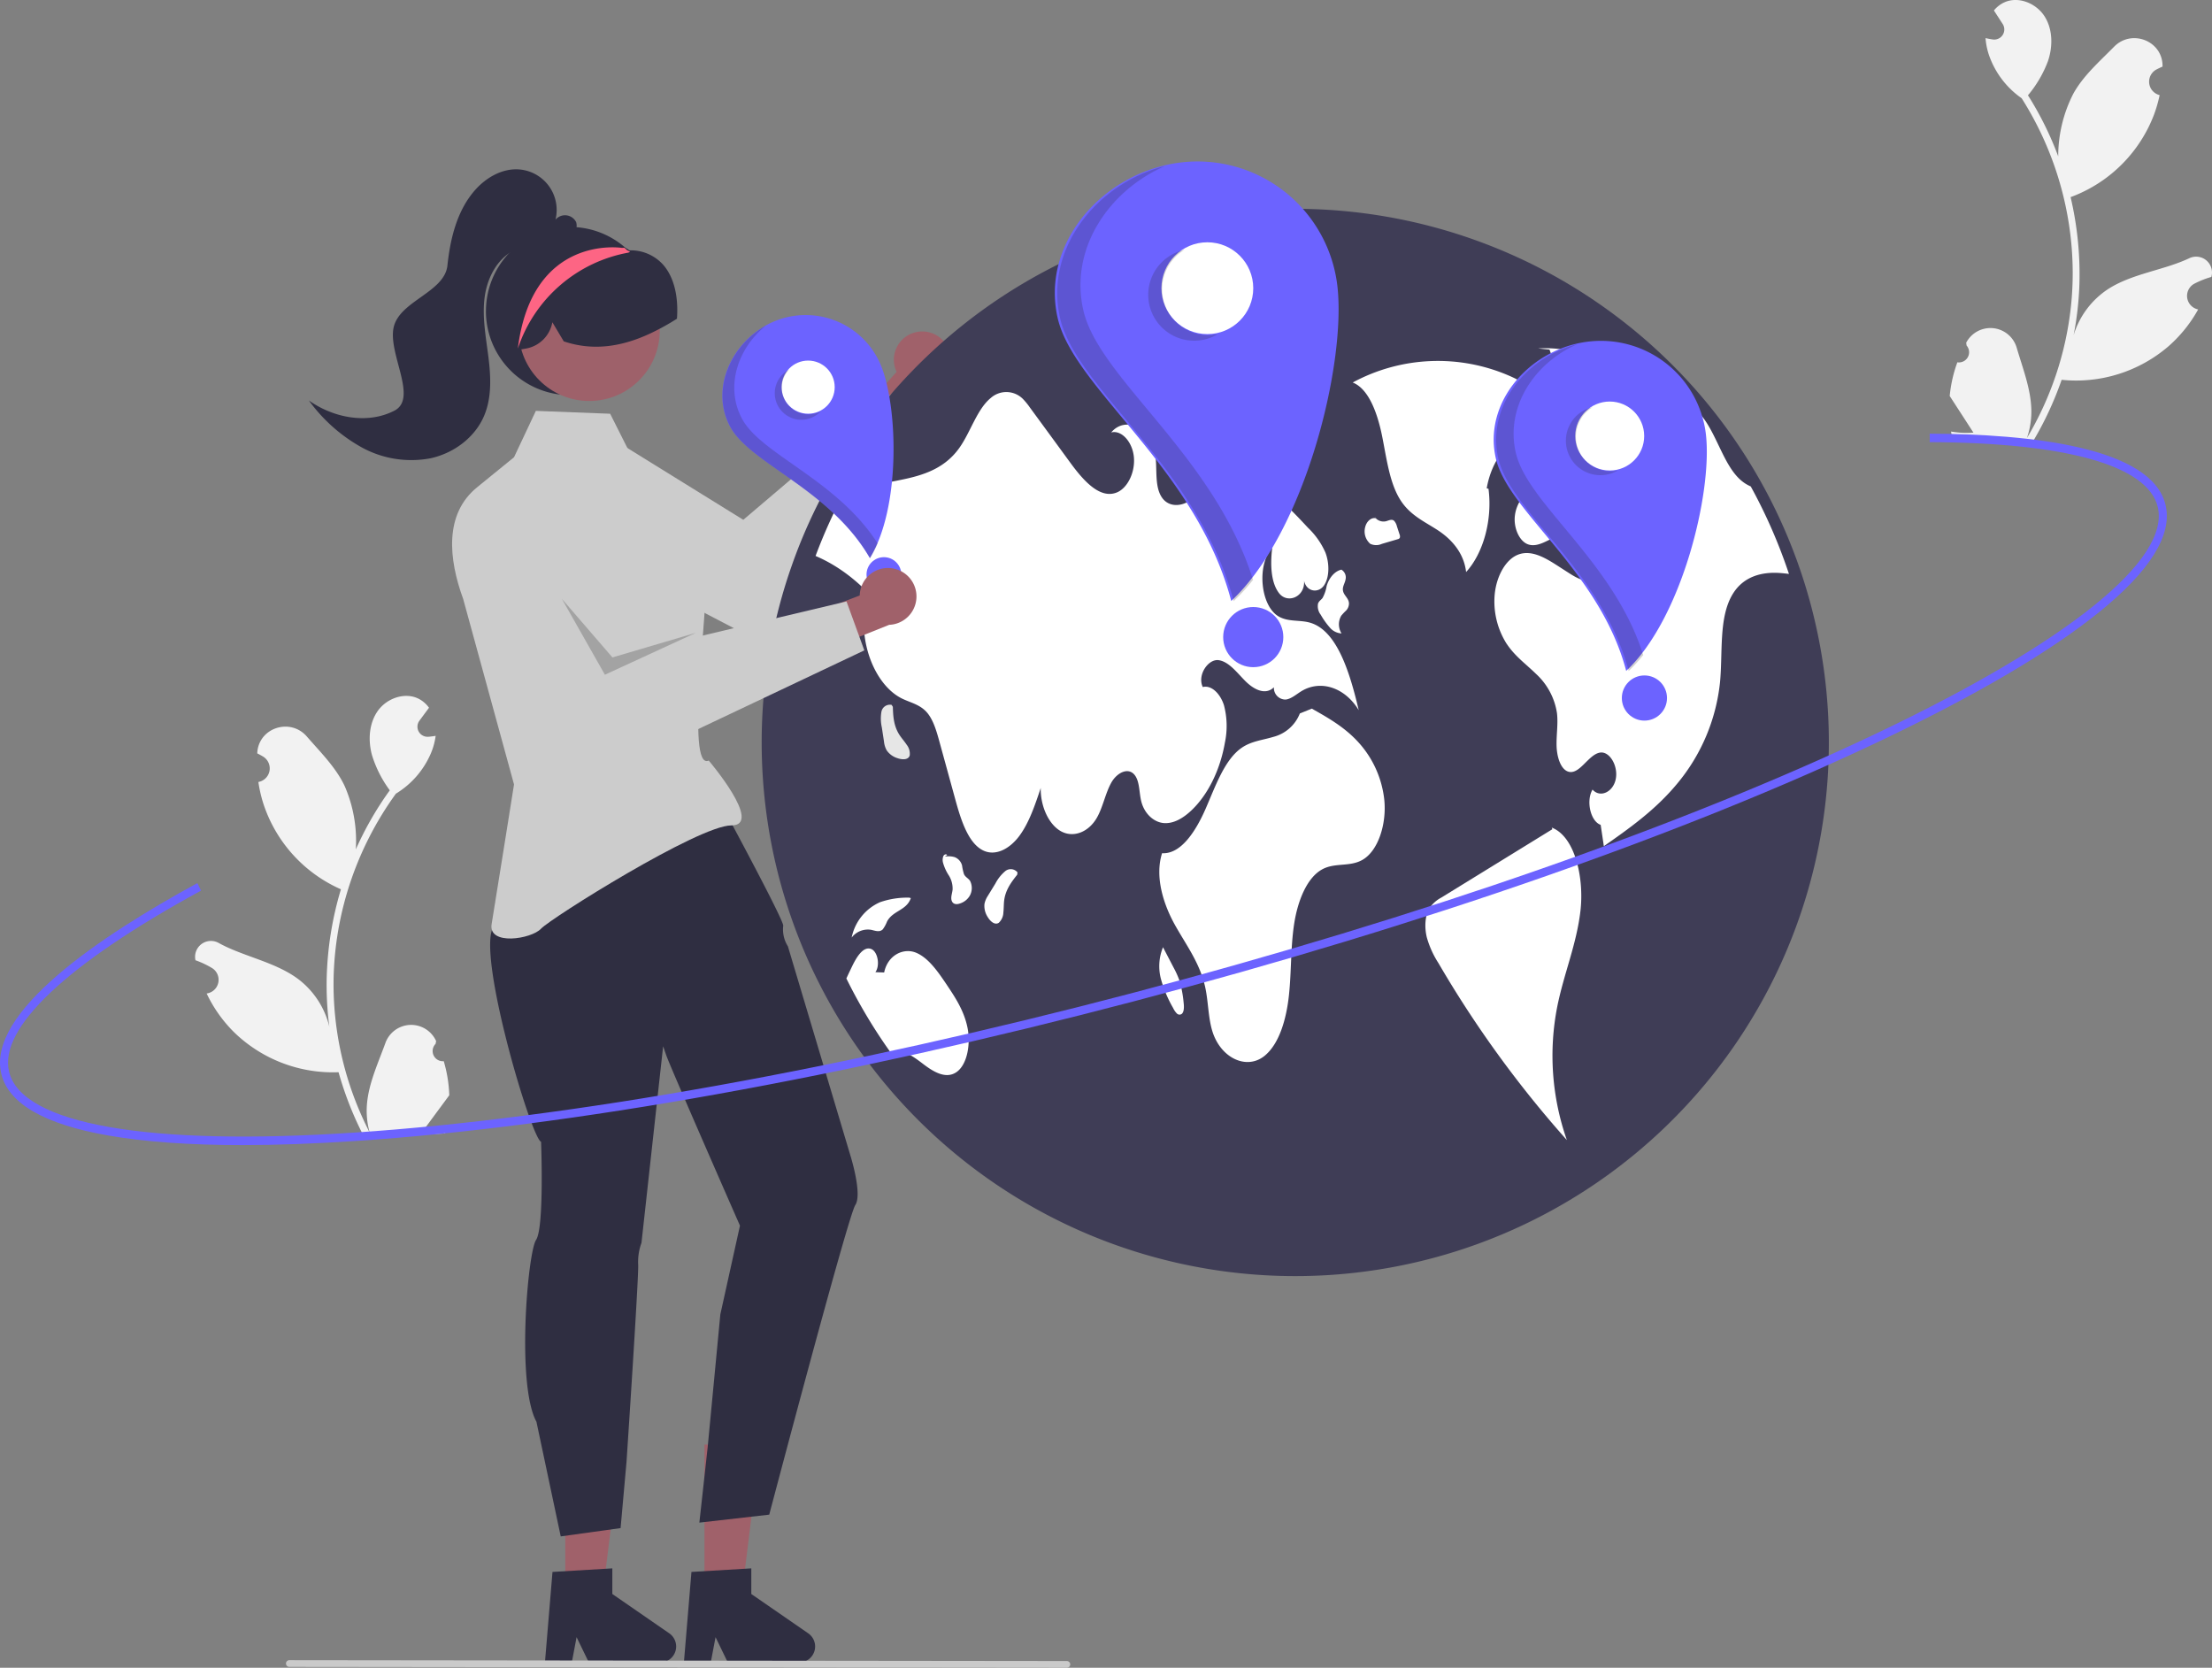 <svg xmlns="http://www.w3.org/2000/svg" width="567.336" height="427.71" viewBox="0 0 567.336 427.71">
  <rect x="0" y="0" width="567.336" height="427.71" fill="#808080" stroke="none"/>
  <defs>
    <style>
      .cls-1 {
        fill: #f2f2f2;
      }

      .cls-2 {
        fill: #a0616a;
      }

      .cls-3 {
        fill: #ccc;
      }

      .cls-4 {
        fill: #3f3d56;
      }

      .cls-5 {
        fill: #fff;
      }

      .cls-6 {
        fill: #e6e6e6;
      }

      .cls-7 {
        fill: #6c63ff;
      }

      .cls-8 {
        fill: #231f20;
      }

      .cls-12, .cls-8 {
        opacity: 0.2;
      }

      .cls-9 {
        fill: #2f2e41;
      }

      .cls-10 {
        fill: #9e616a;
      }

      .cls-11 {
        fill: #fd6584;
      }

      .cls-13 {
        fill: #cacaca;
      }
    </style>
  </defs>
  <g id="undraw_world_re_768g" transform="translate(-0.03 0)">
    <path id="Path_7" data-name="Path 7" class="cls-1" d="M917.034,494.753a2.613,2.613,0,0,1-2.1-4.436l.146-.719L915,489.43a7.017,7.017,0,0,0-12.928.65c-1.878,5.192-4.333,10.419-4.745,15.835a20.763,20.763,0,0,0,.7,7.115,83.231,83.231,0,0,1-9.17-34.178,80.346,80.346,0,0,1,.081-8.975q.242-3.674.806-7.312a84.193,84.193,0,0,1,15.019-36.421,22.406,22.406,0,0,0,8.859-10.091,17.089,17.089,0,0,0,1.335-4.738c-.45.081-.909.139-1.361.19l-.43.042-.053,0a2.589,2.589,0,0,1-2.32-4.114l.554-.749c.28-.385.568-.763.847-1.149a1.287,1.287,0,0,0,.091-.116c.322-.439.644-.871.966-1.311a7.487,7.487,0,0,0-2.562-2.256c-3.518-1.846-8.178-.237-10.508,2.976s-2.6,7.581-1.561,11.412a30,30,0,0,0,4.576,9.049c-.175.246-.357.486-.532.732a84.74,84.74,0,0,0-8.183,14.408,35.226,35.226,0,0,0-2.862-16.246c-2.237-4.757-6.2-8.667-9.71-12.706-4.221-4.852-12.294-2.273-12.7,4.145q-.006.093-.011.186.759.383,1.489.818a3.544,3.544,0,0,1-1.128,6.51l-.072.015a35.28,35.28,0,0,0,1.174,5.224,36.312,36.312,0,0,0,19.118,21.892c.3.135.586.27.882.4a86.491,86.491,0,0,0-3.632,22.1A82.035,82.035,0,0,0,887.7,486l-.03-.155a21.676,21.676,0,0,0-7.974-12.159c-5.906-4.408-14.023-5.755-20.335-9.225a4.068,4.068,0,0,0-6.04,4.243q.016.081.033.163a23.8,23.8,0,0,1,2.727,1.161q.759.383,1.489.818a3.544,3.544,0,0,1-1.128,6.51l-.072.014-.147.029a35.3,35.3,0,0,0,6.958,9.854,36.344,36.344,0,0,0,26.867,10.327h.007a86.468,86.468,0,0,0,6.591,16.668l20.727-.965c.064-.234.119-.475.176-.708a23.577,23.577,0,0,1-5.751-.075c1.45-1.959,2.9-3.932,4.349-5.891a1.3,1.3,0,0,0,.091-.116c.735-1,1.478-2,2.213-3h0a34.535,34.535,0,0,0-1.42-8.74Z" transform="translate(-803.19 -222.603)"/>
    <path id="Path_8" data-name="Path 8" class="cls-1" d="M189.386,247.208a2.613,2.613,0,0,0,2.372-4.3l-.1-.727.089-.162a7.017,7.017,0,0,1,12.863,1.448c1.553,5.3,3.681,10.667,3.757,16.1a20.759,20.759,0,0,1-1.134,7.058A83.229,83.229,0,0,0,218.5,233.078a80.333,80.333,0,0,0,.474-8.963q-.015-3.682-.353-7.347a84.194,84.194,0,0,0-12.74-37.28,22.406,22.406,0,0,1-8.219-10.619,17.091,17.091,0,0,1-1.04-4.811c.445.108.9.2,1.347.274l.426.069.053.008a2.589,2.589,0,0,0,2.57-3.963l-.506-.782c-.256-.4-.519-.8-.775-1.2a1.289,1.289,0,0,1-.084-.121c-.294-.458-.589-.909-.884-1.368a7.486,7.486,0,0,1,2.7-2.093c3.626-1.626,8.177.269,10.3,3.619s2.129,7.728.853,11.486a30,30,0,0,1-5.126,8.749c.159.257.326.507.486.764a84.738,84.738,0,0,1,7.277,14.886,35.232,35.232,0,0,1,3.863-16.044c2.524-4.6,6.717-8.263,10.474-12.077,4.513-4.581,12.411-1.509,12.419,4.922q0,.093,0,.187-.781.335-1.537.725a3.544,3.544,0,0,0,.723,6.567l.071.019a35.269,35.269,0,0,1-1.494,5.142A36.311,36.311,0,0,1,219.34,204.5c-.3.116-.6.234-.905.343a86.491,86.491,0,0,1,2.259,22.285,82.034,82.034,0,0,1-1.491,13.161l.039-.153a21.677,21.677,0,0,1,8.71-11.643c6.167-4.035,14.352-4.877,20.866-7.951a4.068,4.068,0,0,1,5.766,4.608l-.043.161a23.813,23.813,0,0,0-2.793.99q-.781.335-1.537.725a3.544,3.544,0,0,0,.723,6.567l.071.019.145.038a35.3,35.3,0,0,1-7.554,9.4,36.344,36.344,0,0,1-27.453,8.647h-.007a86.464,86.464,0,0,1-7.608,16.229L187.9,265.681c-.049-.237-.09-.481-.131-.718a23.577,23.577,0,0,0,5.745.281c-1.326-2.044-2.651-4.1-3.977-6.148a1.283,1.283,0,0,1-.084-.121c-.672-1.046-1.352-2.085-2.023-3.13h0a34.532,34.532,0,0,1,1.957-8.636Z" transform="translate(312.665 -154.291)"/>
    <path id="Path_9" data-name="Path 9" class="cls-2" d="M674.7,272.1a7.244,7.244,0,0,0-4.617,10.1l-11.069,12.307,5.838,8.551,15.388-17.6A7.283,7.283,0,0,0,674.7,272.1Z" transform="translate(-440.09 -186.824)"/>
    <path id="Path_10" data-name="Path 10" class="cls-3" d="M669.554,308.031h0A14.483,14.483,0,0,1,689.52,303.3l36.4,22.547,39.27-33.381,9.771,9.1-43.382,56.286L675.2,328.455C676.515,329.141,667.964,310.619,669.554,308.031Z" transform="translate(-535.247 -192.539)"/>
    <path id="Path_11" data-name="Path 11" class="cls-4" d="M336.775,365.253a136.856,136.856,0,1,0,16.178-64.6,135.072,135.072,0,0,0-7.568,16.71c-.3.8-.586,1.6-.867,2.4v.008q-1.883,5.316-3.316,10.831a136.916,136.916,0,0,0-4.427,34.645Z" transform="translate(-141.388 -174.79)"/>
    <path id="Path_12" data-name="Path 12" class="cls-5" d="M431,287.815a45.935,45.935,0,0,1,40.326-1.65c5.638,2.454,11.575,6.856,13.456,14.8-7.607-4.49-17.455,2.6-19.412,13.983l.457.126c1.034,7.882-1.274,16.463-5.743,21.35-.587-5.077-3.925-8.531-7.208-10.69s-6.915-3.726-9.421-7.436c-2.971-4.4-3.725-10.826-4.905-16.689S435.134,289.448,431,287.815Z" transform="translate(-84.025 -189.72)"/>
    <path id="Path_13" data-name="Path 13" class="cls-5" d="M349.615,353.639c2.107,3.164,4.921,5.149,7.446,7.621a17.142,17.142,0,0,1,5.415,10.123c.319,2.753-.175,5.552-.106,8.336s1,5.917,2.89,6.609c2.989,1.08,5.271-4.472,8.344-4.86,2.442-.3,4.64,3.537,3.932,6.868s-4.031,4.807-5.94,2.632c-1.727,2.9-.51,8.154,2.084,9.043.274,1.825.548,3.643.814,5.469,6.556-4.586,13.181-9.249,18.756-15.965a48.459,48.459,0,0,0,11.044-26.1c.723-7.72-.35-16.55,3.194-22.491,2.837-4.754,7.7-5.8,12.086-5.507.8.053,1.6.144,2.4.243a135.4,135.4,0,0,0-9.8-22.437,9.6,9.6,0,0,1-2.457-1.529c-4.077-3.461-5.887-10.466-9.2-15.311q-.319-.468-.662-.913c-3.385-4.419-7.918-6.693-12.3-8.808-9.7-4.708-19.676-9.477-29.914-8.823l2.913.281q5.1,14.284,10.207,28.568.776,2.19,1.567,4.389c1.932,5.415,3.925,11.181,3.628,17.242-.175,3.59-1.422,7.423-3.8,8.656-2.213,1.141-4.632-.259-6.769-1.643-.905-.578-1.8-1.156-2.708-1.742-3.248-2.092-6.845-4.236-10.276-2.837-3.141,1.278-5.461,5.545-5.9,10.146a20.285,20.285,0,0,0,3.1,12.74Z" transform="translate(36.891 -188.473)"/>
    <path id="Path_14" data-name="Path 14" class="cls-5" d="M427.707,465.707l28.456-17.521-.161-.415c5.9,2.246,8.346,12.729,7.371,21.3s-4.279,16.237-5.949,24.59a65.27,65.27,0,0,0,2.461,34.249,280.485,280.485,0,0,1-32.949-45.4,24.289,24.289,0,0,1-2.98-6.609c-.6-2.489-.51-5.481.7-7.477A8.325,8.325,0,0,1,427.707,465.707Z" transform="translate(-57.982 -235.529)"/>
    <path id="Path_15" data-name="Path 15" class="cls-5" d="M438.248,322.81a10.488,10.488,0,0,1,.481,7.627c-.933,2.393-2.907,3.475-4.724,4.375l-5.241,2.6c-1.744.864-3.623,1.737-5.4,1.026-2.144-.858-3.63-4.219-3.246-7.339.409-3.32,2.5-5.6,4.438-7.549l8.126-8.165,1.527,1.87a20.388,20.388,0,0,1,4.04,5.557Z" transform="translate(-31.544 -198.882)"/>
    <path id="Path_16" data-name="Path 16" class="cls-5" d="M530.331,352.2l-7.074,1.666c.411,7.963,4.358,15.334,9.652,18,2.206,1.111,4.662,1.521,6.488,3.6,1.65,1.886,2.487,4.822,3.255,7.629l4.039,14.695c1.445,5.279,3.3,11.143,7.058,13.044,3.225,1.635,6.914-.365,9.393-3.719s3.993-7.865,5.461-12.261c-.091,4.792,2.137,9.492,5.294,11.158s7.013.16,9.127-3.56c1.521-2.67,2.152-6.191,3.643-8.9s4.617-4.259,6.244-1.719c1.072,1.689.936,4.275,1.468,6.419.829,3.331,3.339,5.423,5.826,5.606s4.9-1.247,6.975-3.187c4.282-4.016,7.439-10.39,8.663-17.471a20.843,20.843,0,0,0-.243-9.553c-.935-2.959-3.194-5.24-5.438-4.678-1.476-3.118,1.437-7.256,4.062-6.891s4.693,3.187,6.853,5.355,5.164,3.742,7.332,1.59a2.974,2.974,0,0,0,3.02,3.156c1.4-.16,2.647-1.285,3.932-2.084,4.967-3.1,11.272-1.042,14.8,4.814-2.206-9.386-5.438-20.156-12.215-22.361-2.769-.905-5.788-.16-8.4-1.727-4.632-2.776-5.568-13.265-1.567-17.592-.51,4.092-.411,8.868,1.749,11.667s6.693.973,6.419-3.164c.624,2.852,3.727,3.286,5.157,1.1s1.316-5.773.3-8.389a19.76,19.76,0,0,0-4.434-6.3c-3.613-3.871-7.279-7.788-11.462-10.222s-9.028-3.255-13.227-.837c-2.213,1.278-4.16,3.407-6.419,4.533s-5.126.989-6.625-1.658c-1.681-2.951-.89-7.332-1.514-11.021-1.118-6.518-7.636-9.568-11.249-5.263,2.7-.692,5.491,2.5,5.826,6.374s-1.613,7.781-4.229,8.952c-4.4,1.947-8.7-2.951-12.025-7.484q-5.2-7.119-10.42-14.231a17.2,17.2,0,0,0-1.863-2.267,6,6,0,0,0-8.192-.167c-3.514,2.867-5.164,8.747-8.047,12.793-4.183,5.879-10.443,7.309-16.269,8.45q-6.514,1.266-13.037,2.548a135.076,135.076,0,0,0-7.568,16.71C518.207,338.476,525,344.324,530.331,352.2Z" transform="translate(-301.644 -192.773)"/>
    <path id="Path_17" data-name="Path 17" class="cls-5" d="M652.58,498.332a136.353,136.353,0,0,0,11.333,18.961c2.738-1.171,5.682.92,8.245,2.883,2.677,2.054,5.895,4.054,8.64,2.183,2.807-1.917,3.712-7.279,2.822-11.531s-3.111-7.621-5.263-10.831c-2.282-3.407-4.723-6.944-7.895-8.268s-7.264.548-8.192,5.066l-2.251-.076c1.263-1.734.6-5.324-1.1-5.955-1.955-.738-3.651,1.947-4.807,4.32C653.6,496.156,653.073,497.237,652.58,498.332Z" transform="translate(-435.47 -247.395)"/>
    <path id="Path_18" data-name="Path 18" class="cls-5" d="M498.483,442.661c4.839.3,8.672-5.653,11.219-11.513s4.871-12.562,9.238-15.546c2.495-1.7,5.339-1.938,8.045-2.764a9.962,9.962,0,0,0,6.832-6.015l3.07-1.24c4.054,2.28,8.161,4.6,11.655,8.31a26.048,26.048,0,0,1,6.945,15.182c.586,6.144-1.579,13-5.625,15.3-3.2,1.824-6.919.674-10.157,2.344-4.046,2.086-6.448,8.146-7.357,14.129s-.679,12.2-1.329,18.252-2.443,12.347-6.154,15.448c-4.643,3.88-11.456.656-13.539-6.408-1.022-3.465-.987-7.375-1.751-10.971-1.346-6.334-4.978-11.033-7.858-16.229S496.567,448.691,498.483,442.661Z" transform="translate(-200.402 -223.85)"/>
    <path id="Path_19" data-name="Path 19" class="cls-5" d="M516.912,366.763a12.924,12.924,0,0,0-1.26,1.338,4.395,4.395,0,0,0,.077,4.539,4.222,4.222,0,0,1-3.024-1.537,19.44,19.44,0,0,1-2.318-3.266,3.559,3.559,0,0,1-.684-2.849c.229-.652.769-.931,1.148-1.421a9.66,9.66,0,0,0,1.061-3.08c.671-2.305,2.28-4,4.026-4.243l-.243.046a2.3,2.3,0,0,1,1.078,2.45c-.147.949-.757,1.737-.7,2.705.087,1.392,1.478,2.045,1.564,3.437A2.657,2.657,0,0,1,516.912,366.763Z" transform="translate(-171.622 -210.193)"/>
    <path id="Path_20" data-name="Path 20" class="cls-6" d="M499.577,337.912l-.022,0a3.872,3.872,0,0,1-.413-.44Z" transform="translate(-146.517 -204.996)"/>
    <path id="Path_21" data-name="Path 21" class="cls-5" d="M492,344.6a4.22,4.22,0,0,1-1.314-4.183c.352-1.583,1.6-2.647,2.743-2.355a2.8,2.8,0,0,0,2.6.765c.71-.183,1.489-.653,2.1-.118a3.184,3.184,0,0,1,.717,1.4l.683,2.1a1.324,1.324,0,0,1,.081.795.673.673,0,0,1-.516.411l-4.1,1.209A3.533,3.533,0,0,1,492,344.6Z" transform="translate(-140.537 -205.145)"/>
    <path id="Path_22" data-name="Path 22" class="cls-5" d="M634.329,469.263l1.9-3.1a10.365,10.365,0,0,1,2.5-3.136,2.213,2.213,0,0,1,3.15.316l-.077.591c-1.44,1.807-2.963,3.813-3.328,6.494-.144,1.057-.094,2.151-.22,3.212a3.747,3.747,0,0,1-1.17,2.62c-.995.665-2.163-.315-2.871-1.511a5.2,5.2,0,0,1-.806-3.311,5.808,5.808,0,0,1,.93-2.173Z" transform="translate(-380.88 -239.608)"/>
    <path id="Path_23" data-name="Path 23" class="cls-6" d="M674.261,413.621l-.548-3.594a10.368,10.368,0,0,1-.109-4.007,2.213,2.213,0,0,1,2.613-1.787l.322.5c.062,2.309.189,4.826,1.636,7.112.57.9,1.313,1.706,1.9,2.6a3.746,3.746,0,0,1,.792,2.758c-.333,1.149-1.858,1.152-3.169.693a5.2,5.2,0,0,1-2.749-2.014A5.806,5.806,0,0,1,674.261,413.621Z" transform="translate(-447.508 -223.465)"/>
    <path id="Path_24" data-name="Path 24" class="cls-5" d="M652.712,469.157c-.309-.888.137-1.906.231-2.888a6.339,6.339,0,0,0-.965-3.594,11.684,11.684,0,0,1-1.5-3.3,2.757,2.757,0,0,1,.072-1.614c.209-.47.716-.684,1.006-.312l-.622.4a5.661,5.661,0,0,1,2.523.122,3.123,3.123,0,0,1,1.912,2.156,13.341,13.341,0,0,0,.5,2.236c.371.762,1.089,1.016,1.54,1.685a4.028,4.028,0,0,1-.064,3.827,4.467,4.467,0,0,1-2.527,1.987C654.06,470.141,653.059,470.155,652.712,469.157Z" transform="translate(-408.588 -238.157)"/>
    <path id="Path_25" data-name="Path 25" class="cls-5" d="M682.552,478.731a8.679,8.679,0,0,1-1.093,2.007c-.845.851-1.993.328-3.018.121a5.218,5.218,0,0,0-4.964,1.991,12.635,12.635,0,0,1,7.267-9.067,21.346,21.346,0,0,1,7.474-1.169l.434.111C687.545,475.945,684.073,475.874,682.552,478.731Z" transform="translate(-455.009 -242.405)"/>
    <path id="Path_26" data-name="Path 26" class="cls-6" d="M578.691,490.089l-.006.014-.126-.243Z" transform="translate(-280.237 -247.179)"/>
    <path id="Path_27" data-name="Path 27" class="cls-5" d="M574.789,495.364a23.787,23.787,0,0,1,1.5,3.3,28.724,28.724,0,0,1,1.088,5.645c.136,1.088.178,2.478-.5,3.008a.967.967,0,0,1-1.265-.172,5,5,0,0,1-.917-1.363,31.4,31.4,0,0,1-3.1-7.347,12.785,12.785,0,0,1,.507-8.239Z" transform="translate(-273.78 -247.272)"/>
    <path id="Path_28" data-name="Path 28" class="cls-6" d="M545.958,302.213a3.048,3.048,0,0,1-3.285.641,10.846,10.846,0,0,1-3.091-2.042,7.271,7.271,0,0,1-1.874-2.044,4.145,4.145,0,0,1-.383-3.158,3.208,3.208,0,0,1,2.445-1.934l4.551-1.349-1.1-.989c1.129-.606,2.378.519,3.084,1.911a10.287,10.287,0,0,1,.936,2.881C547.62,298.316,547.251,300.918,545.958,302.213Z" transform="translate(-220.262 -192.18)"/>
    <path id="Path_29" data-name="Path 29" class="cls-6" d="M579.714,291.583a2.506,2.506,0,0,1-3.415.278,3.818,3.818,0,0,1-1.51-2.721c-.107-1.193.483-2.519,1.325-2.622l-.193-1.117c1.623-.293,3.62-.352,4.49,1.619A4.628,4.628,0,0,1,579.714,291.583Z" transform="translate(-279.536 -190.541)"/>
    <path id="Path_30" data-name="Path 30" class="cls-7" d="M548.168,211.777a36.106,36.106,0,0,1,39.925,31.831c2.235,19.815-8.2,62.844-27.237,80.656-8.962-34.127-40.365-54.369-44.52-72.562C511.9,232.262,528.353,214.011,548.168,211.777Z" transform="translate(-245.036 -170.139)"/>
    <circle id="b262ea8c-1946-46c9-a449-3a1996c39394" class="cls-5" cx="11.775" cy="11.775" r="11.775" transform="translate(297.916 62.137)"/>
    <circle id="bcc29a3a-8123-4529-80aa-6f70df2823cf" class="cls-7" cx="7.713" cy="7.713" r="7.713" transform="translate(313.753 155.677)"/>
    <path id="Path_31" data-name="Path 31" class="cls-8" d="M564.539,244.291a11.775,11.775,0,1,0,12.129,20.186,11.774,11.774,0,0,1-8.613-21.589A11.775,11.775,0,0,0,564.539,244.291Z" transform="translate(-264.245 -178.815)"/>
    <path id="Path_32" data-name="Path 32" class="cls-8" d="M547.6,252.183c4.155,18.193,35.558,38.435,44.52,72.562a49.946,49.946,0,0,0,4.974-5.449c-10.07-32.078-39.519-51.57-43.533-69.148-3.593-15.733,6.5-30.684,20.983-37C557.01,217.555,543.53,234.369,547.6,252.183Z" transform="translate(-275.677 -170.583)"/>
    <path id="Path_33" data-name="Path 33" class="cls-7" d="M401.328,275.33a27.114,27.114,0,0,1,29.983,23.9c1.678,14.88-6.161,47.194-20.454,60.57-6.73-25.628-30.313-40.829-33.433-54.492C374.089,290.713,386.447,277.008,401.328,275.33Z" transform="translate(6.261 -187.747)"/>
    <circle id="b262ea8c-1946-46c9-a449-3a1996c39394-2" data-name="b262ea8c-1946-46c9-a449-3a1996c39394" class="cls-5" cx="8.843" cy="8.843" r="8.843" transform="translate(404.047 102.978)"/>
    <circle id="bcc29a3a-8123-4529-80aa-6f70df2823cf-2" data-name="bcc29a3a-8123-4529-80aa-6f70df2823cf" class="cls-7" cx="5.792" cy="5.792" r="5.792" transform="translate(416.001 173.223)"/>
    <path id="Path_34" data-name="Path 34" class="cls-8" d="M413.621,299.748a8.843,8.843,0,0,0,9.109,15.159,8.842,8.842,0,0,1-6.468-16.213A8.841,8.841,0,0,0,413.621,299.748Z" transform="translate(-7.75 -194.263)"/>
    <path id="Path_35" data-name="Path 35" class="cls-8" d="M400.9,305.674c3.12,13.663,26.7,28.864,33.433,54.492a37.5,37.5,0,0,0,3.735-4.092c-7.562-24.09-29.677-38.727-32.692-51.928-2.7-11.815,4.881-23.043,15.758-27.786C407.968,279.669,397.844,292.3,400.9,305.674Z" transform="translate(-16.582 -188.08)"/>
    <path id="Path_36" data-name="Path 36" class="cls-2" d="M594.253,549.72h9.709l4.619-37.45h-14.33Z" transform="translate(-449.243 -141.801)"/>
    <path id="Path_37" data-name="Path 37" class="cls-9" d="M762.155,734.6h6.889l1.23-6.5,3.15,6.5H791.7a4.107,4.107,0,0,0,2.334-7.488l-14.592-10.078v-6.576l-15.348.916Z" transform="translate(-622.36 -308.241)"/>
    <path id="Path_38" data-name="Path 38" class="cls-2" d="M542.253,549.72h9.709l4.619-37.45h-14.33Z" transform="translate(-361.536 -141.801)"/>
    <path id="Path_39" data-name="Path 39" class="cls-9" d="M710.155,734.6h6.889l1.23-6.5,3.149,6.5H739.7a4.107,4.107,0,0,0,2.334-7.488l-14.592-10.078v-6.576l-15.348.916Z" transform="translate(-534.719 -308.241)"/>
    <path id="Path_40" data-name="Path 40" class="cls-9" d="M791.285,542.421c-1.858,2.786-22.071,79.4-22.071,79.4l-17.923,2.044,2.127-19.277,3.252-34.113,5.035-22.77s-17.781-40.467-18.905-43.691L742,501.7l-5.555,50.417a14.159,14.159,0,0,0-.845,5.63c.167,3.149-2.991,50.528-2.991,50.528l-1.519,16.992L715.735,627.4l-6.23-29.4c-5.2-9.55-2.22-43.487-.093-46.645s1.282-25.157,1.282-25.157c-2.717-.956-18.916-56.2-10.814-55.87-.52-2.945-.929-5.574-.929-5.574l14.065-11.343,35.2-9.15L757.1,440s15.861,29.329,15.7,30.787a8.11,8.11,0,0,0,1.2,5.286l16.014,53.594S793.162,539.605,791.285,542.421Z" transform="translate(-571.888 -233.377)"/>
    <path id="Path_41" data-name="Path 41" class="cls-3" d="M755.9,311.887,761.5,300l19.059.733,6.217,12.369s17.767,21.22,18.342,28.12c.723,8.678-5.288,51.211.723,48.454,0,0,14.171,16.633,5.786,16.633s-46.315,23.81-48.8,26.488-13.6,4.414-12.668-1.176S755.9,395.8,755.9,395.8l-13.031-47.538c-3.75-10.263-4.917-21.776,3.56-28.67Z" transform="translate(-624.034 -194.624)"/>
    <path id="Path_42" data-name="Path 42" class="cls-7" d="M694.977,267.484a20.886,20.886,0,0,1,27.118,11.707c4.256,10.721,4.961,36.325-2.959,49.157-10.183-17.689-30.785-24.22-35.867-33.745C677.84,284.425,684.255,271.74,694.977,267.484Z" transform="translate(-496.011 -185.214)"/>
    <circle id="b262ea8c-1946-46c9-a449-3a1996c39394-3" data-name="b262ea8c-1946-46c9-a449-3a1996c39394" class="cls-5" cx="6.812" cy="6.812" r="6.812" transform="translate(200.49 92.475)"/>
    <circle id="bcc29a3a-8123-4529-80aa-6f70df2823cf-3" data-name="bcc29a3a-8123-4529-80aa-6f70df2823cf" class="cls-7" cx="4.461" cy="4.461" r="4.461" transform="translate(222.276 142.892)"/>
    <path id="Path_43" data-name="Path 43" class="cls-8" d="M708.851,286.61a6.812,6.812,0,1,0,9.835,9.426,6.811,6.811,0,0,1-8.085-10.743,6.811,6.811,0,0,0-1.75,1.317Z" transform="translate(-508.144 -190.553)"/>
    <path id="Path_44" data-name="Path 44" class="cls-8" d="M689.015,295.682c5.081,9.525,25.683,16.056,35.867,33.745a28.892,28.892,0,0,0,1.949-3.8c-10.491-16.377-29.888-22.787-34.8-31.989-4.394-8.236-1.03-18.115,6.1-23.839C689.012,274.924,684.039,286.355,689.015,295.682Z" transform="translate(-501.698 -186.265)"/>
    <path id="Path_45" data-name="Path 45" class="cls-2" d="M696.2,355.863a7.244,7.244,0,0,0-8.7,6.9L672.045,368.7l1.314,10.27,21.706-8.683a7.283,7.283,0,0,0,1.137-14.419Z" transform="translate(-466.97 -210.046)"/>
    <path id="Path_46" data-name="Path 46" class="cls-3" d="M700.07,325.844h0A14.483,14.483,0,0,1,720,330.7l22.181,36.629,50.151-11.888,4.569,12.543-64.223,30.422L700.155,346.6C695.285,339.758,692.9,330.221,700.07,325.844Z" transform="translate(-575.186 -201.191)"/>
    <path id="Path_47" data-name="Path 47" class="cls-9" d="M770.951,256.328a21.568,21.568,0,1,0,37.1-14.959l-.1-.1c-.173-.181-.345-.362-.526-.535l-.006,0a.009.009,0,0,1,0-.006c-.224-.207-.449-.414-.682-.612a21.562,21.562,0,0,0-35.776,16.219Z" transform="translate(-646.292 -176.565)"/>
    <circle id="Ellipse_12" data-name="Ellipse 12" class="cls-10" cx="18.085" cy="18.085" r="18.085" transform="translate(133.08 66.668)"/>
    <path id="Path_48" data-name="Path 48" class="cls-9" d="M762.858,267.878l3-.529a8.356,8.356,0,0,0,6.729-6.738l2.924,4.9.128.042c6.966,2.313,14.215,1.621,22.154-2.112a61.792,61.792,0,0,0,6.594-3.636l.157-.1.013-.184c.4-5.883-.915-10.8-3.718-13.84a11.15,11.15,0,0,0-8.413-3.507.692.692,0,0,1-.3-.165c-.04-.03-.081-.059-.121-.087v-.03l-.208-.1c-.446-.21-.9-.411-1.356-.594a20.393,20.393,0,0,0-21.3,4.128c-5.571,5.318-8.126,14.243-6.358,22.21Z" transform="translate(-630.888 -177.968)"/>
    <path id="Path_49" data-name="Path 49" class="cls-9" d="M829.956,276.232c6.154-3.177-1.761-14.706-.17-21.446s13.044-8.909,13.774-15.8,2.446-13.991,6.991-19.217c2.9-3.34,7.183-5.8,11.589-5.387a10.42,10.42,0,0,1,9.133,12.867,3.2,3.2,0,0,1,5.3.63,3.249,3.249,0,0,1-2.721,4.133c-2.43,3-5.213,6.186-9.021,6.792a4.108,4.108,0,0,1-3.5-.808,2.131,2.131,0,0,1,.1-3.223c-4.785,1.9-7.59,7.074-8.3,12.173s.272,10.259.92,15.366.926,10.48-1.077,15.223c-2.366,5.6-7.814,9.62-13.759,10.908a26.385,26.385,0,0,1-17.658-2.807,41.747,41.747,0,0,1-13.535-12.021C814.338,278.1,823.074,279.784,829.956,276.232Z" transform="translate(-728.772 -170.913)"/>
    <path id="Path_50" data-name="Path 50" class="cls-11" d="M779.112,267.975a36.788,36.788,0,0,1,28.323-24.613c.026-.009.112-.043.224-.095.069-.043.155-.086.242-.129-.259-.147-.509-.276-.768-.406l-.006,0a.009.009,0,0,1,0-.006c-.224-.207-.449-.414-.682-.612l-.656.026S782.743,238.488,779.112,267.975Z" transform="translate(-646.268 -178.568)"/>
    <path id="Path_51" data-name="Path 51" class="cls-12" d="M567.364,212.357l12.97,15.027,21.432-6.329L578.4,231.822Z" transform="translate(-423.226 -58.782)"/>
    <path id="Path_52" data-name="Path 52" class="cls-13" d="M633.905,744.743l199.42.222a.861.861,0,0,0,0-1.722l-199.42-.222a.861.861,0,1,0,0,1.722Z" transform="translate(-559.664 -317.256)"/>
    <path id="Path_53" data-name="Path 53" class="cls-7" d="M265.6,490.527q13.3,0,29.16-1.059c54.681-3.656,125.51-16.368,199.439-35.792s142.125-43.242,192.028-67.064c24.309-11.6,42.965-22.59,55.452-32.65,13.219-10.65,19-19.934,17.187-27.592-3.536-14.919-34.844-18.183-60.485-18.293l-.009,2.17c35.212.152,55.986,6.065,58.494,16.649,3.2,13.48-22.862,34.526-71.49,57.741-49.792,23.77-117.864,47.542-191.676,66.936S349.195,483.655,294.634,487.3c-53.283,3.564-85.677-2.124-88.872-15.605-2.652-11.193,14.834-27.68,49.239-46.428l-.947-1.927c-25,13.622-54.016,33.16-50.291,48.88,1.815,7.658,11.062,12.992,27.484,15.854C240.607,489.71,252.1,490.527,265.6,490.527Z" transform="translate(-203.407 -196.86)"/>
  </g>
</svg>
